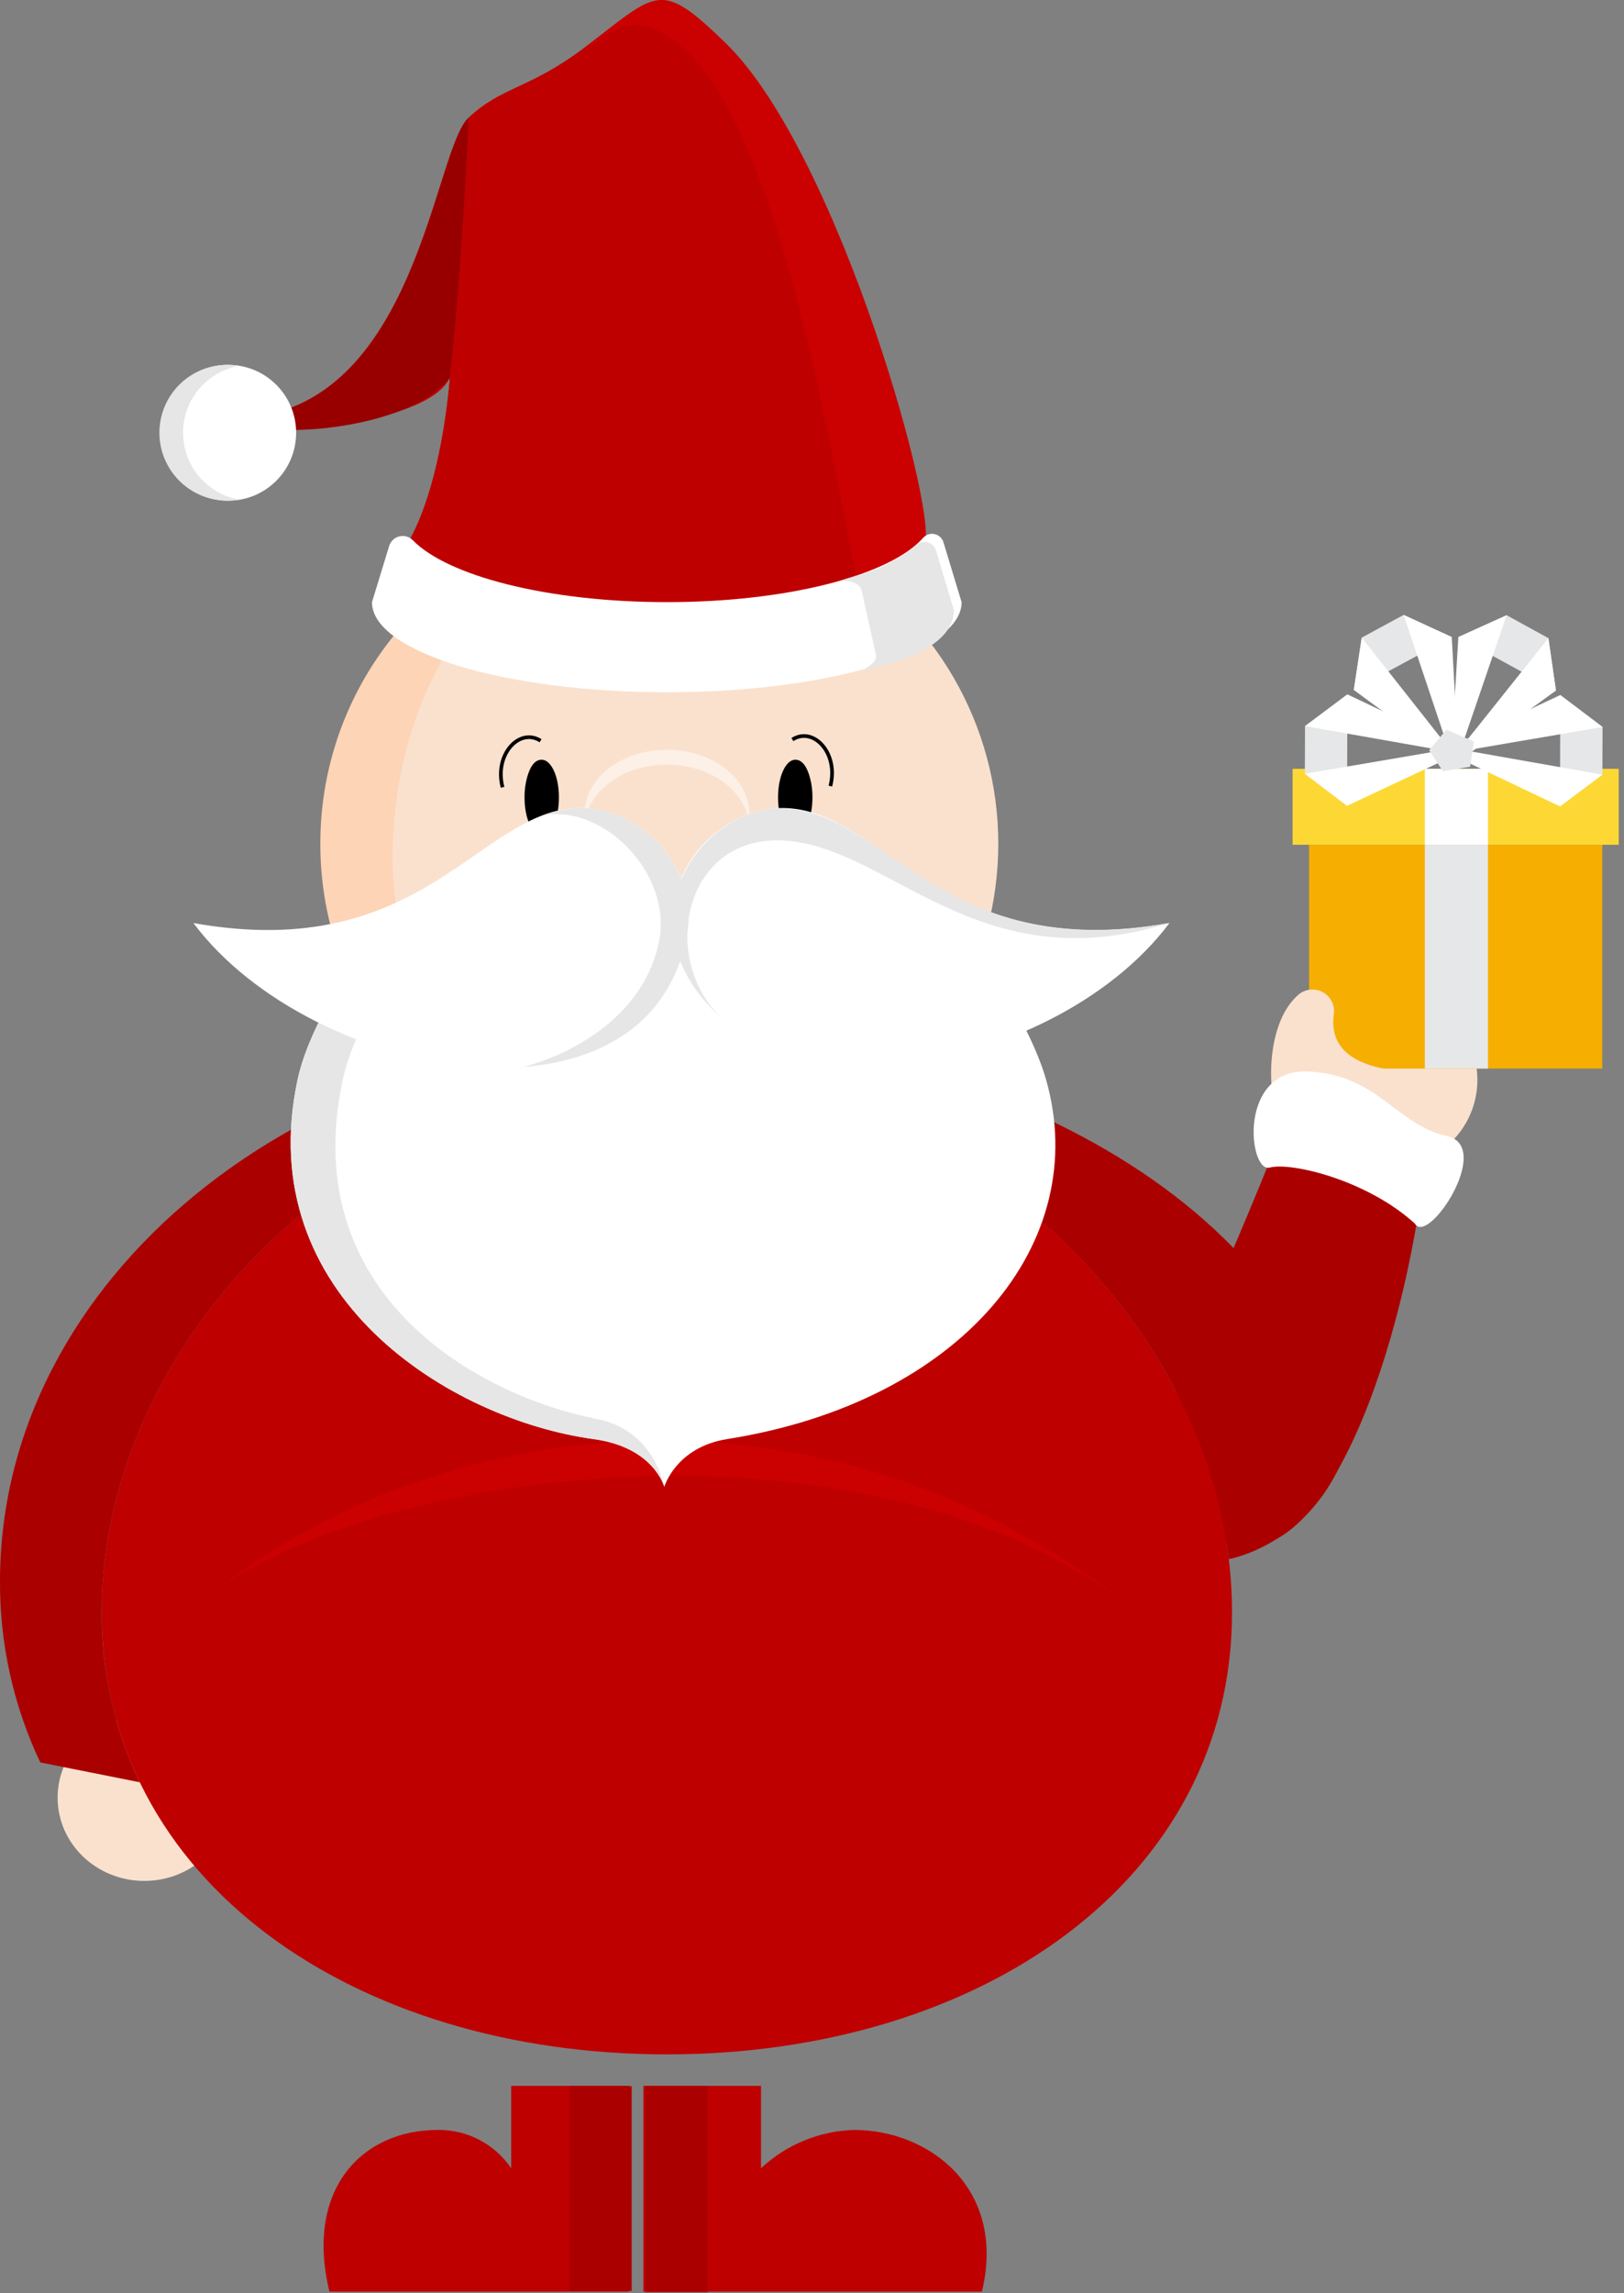 <?xml version="1.0" encoding="UTF-8" standalone="no"?>
<svg width="221px" height="312px" viewBox="0 0 221 312" version="1.1" xmlns="http://www.w3.org/2000/svg" xmlns:xlink="http://www.w3.org/1999/xlink" xmlns:sketch="http://www.bohemiancoding.com/sketch/ns">
    <rect x="0" y="0" width="221" height="312" fill="#808080" stroke="none"/>
    <!-- Generator: Sketch 3.4.2 (15855) - http://www.bohemiancoding.com/sketch -->
    <title>santa-one</title>
    <desc>Created with Sketch.</desc>
    <defs></defs>
    <g id="Page-1" stroke="none" stroke-width="1" fill="none" fill-rule="evenodd" sketch:type="MSPage">
        <g id="santa-one" sketch:type="MSLayerGroup" transform="translate(-1, -1)">
            <ellipse id="Oval" fill="#FAE1CE" sketch:type="MSShapeGroup" transform="translate(189.385, 147.706) rotate(-75.96) translate(-189.385, -147.706) " cx="189.385" cy="147.706" rx="12.18" ry="12.69"></ellipse>
            <path d="M168.06,210.95 C150.89,204.95 161.56,189.62 174.06,158.28 L194.89,159.5 C192.23,183.78 181.51,215.68 168.06,210.95 L168.06,210.95 Z" id="Shape" fill="#AB0000" sketch:type="MSShapeGroup"></path>
            <path d="M56.3,75.27 C66.05,83.99 109.15,89.64 126.62,75.27 C126.62,75.27 115.3,21.93 99.62,6.8 C90.74,-1.79 90.32,0.07 80.78,7.31 C73.02,13.21 69.35,12.7 64.73,17.06 C60.11,21.42 57.72,55.39 35.15,57.78 C32.97,60.59 58.87,59.45 62.2,52.39 C62.46,37.04 63.74,62.7 56.3,75.27 L56.3,75.27 Z" id="Shape" fill="#BE0000" sketch:type="MSShapeGroup"></path>
            <circle id="Oval" fill="#FAE1CE" sketch:type="MSShapeGroup" cx="91.75" cy="115.8" r="45.1"></circle>
            <path d="M72.38,109.5 C72.38,112.31 73.38,114.59 74.72,114.59 C76.06,114.59 77.06,112.31 77.06,109.5 C77.064,108.829 77.004,108.159 76.88,107.5 C76.53,105.66 75.69,104.36 74.71,104.36 C73.73,104.36 73.11,105.36 72.71,106.83 C72.479,107.701 72.368,108.599 72.38,109.5 L72.38,109.5 Z" id="Shape" fill="#000000" sketch:type="MSShapeGroup"></path>
            <path d="M54.43,117.78 C54.43,93.78 68.55,72.11 92.26,70.78 C91.41,70.78 90.56,70.7 89.69,70.7 C64.782,70.7 44.59,90.892 44.59,115.8 C44.59,140.708 64.782,160.9 89.69,160.9 C90.55,160.9 91.41,160.9 92.26,160.82 C68.56,159.49 54.43,137.54 54.43,117.78 L54.43,117.78 Z" id="Shape" fill="#FDD4B5" sketch:type="MSShapeGroup"></path>
            <ellipse id="Oval" fill="#FAE1CE" sketch:type="MSShapeGroup" cx="20.64" cy="245.57" rx="11.8" ry="11.33"></ellipse>
            <path d="M111.56,109.5 C111.56,112.31 110.56,114.59 109.22,114.59 C107.88,114.59 106.88,112.31 106.88,109.5 C106.876,108.829 106.936,108.159 107.06,107.5 C107.41,105.66 108.25,104.36 109.23,104.36 C110.21,104.36 110.83,105.36 111.23,106.83 C111.461,107.701 111.572,108.599 111.56,109.5 L111.56,109.5 Z" id="Shape" fill="#000000" sketch:type="MSShapeGroup"></path>
            <path d="M20.03,243.48 C16.565,236.254 14.79,228.334 14.84,220.32 C14.84,183.68 49.27,147.82 91.75,147.82 C131.44,147.82 164.1,179.12 168.22,213.12 C168.22,213.12 179.05,211.28 183.89,199.12 C177.4,162.19 130.89,141.79 91.75,141.79 C41.63,141.79 1,175.03 1,216.14 C0.96,224.66 2.833,233.08 6.48,240.78 L20.03,243.48 Z" id="Shape" fill="#AB0000" sketch:type="MSShapeGroup"></path>
            <path d="M168.66,220.32 C168.66,256.96 134.23,280.5 91.75,280.5 C49.27,280.5 14.84,256.96 14.84,220.32 C14.84,183.68 49.28,147.78 91.75,147.78 C134.22,147.78 168.66,183.68 168.66,220.32 L168.66,220.32 Z" id="Shape" fill="#BE0000" sketch:type="MSShapeGroup"></path>
            <path d="M56.3,75.27 C66.05,83.99 109.15,89.64 126.62,75.27 C126.62,75.27 115.3,21.93 99.62,6.8 C90.74,-1.79 90.32,0.07 80.78,7.31 C73.02,13.21 69.35,12.7 64.73,17.06 C60.11,21.42 57.72,55.39 35.15,57.78 C32.97,60.59 58.87,59.45 62.2,52.39 C62.46,37.04 63.74,62.7 56.3,75.27 L56.3,75.27 Z" id="Shape" fill="#BE0000" sketch:type="MSShapeGroup"></path>
            <path d="M64.77,17.03 C60.15,21.39 57.77,55.39 35.15,57.82 C32.97,60.63 55.63,60.57 62.2,52.43 C64.01,36.12 64.77,17.03 64.77,17.03 L64.77,17.03 Z" id="Shape" fill="#980000" sketch:type="MSShapeGroup"></path>
            <path d="M94.73,8.31 C108.06,21.2 114.97,68.49 117.73,80.24 C120.957,79.067 123.973,77.378 126.66,75.24 C129.347,73.102 115.34,21.9 99.66,6.77 C90.78,-1.82 90.52,-0.14 80.82,7.28 C82.48,8.07 85.85,-0.27 94.73,8.31 L94.73,8.31 Z" id="Shape" fill="#CB0000" sketch:type="MSShapeGroup"></path>
            <circle id="Oval" fill="#FFFFFF" sketch:type="MSShapeGroup" cx="32.06" cy="59.88" r="9.24"></circle>
            <path d="M25.91,59.88 C25.907,55.39 29.136,51.549 33.56,50.78 C29.923,50.128 26.248,51.705 24.214,54.79 C22.181,57.875 22.181,61.875 24.214,64.96 C26.248,68.045 29.923,69.622 33.56,68.97 C29.14,68.202 25.912,64.367 25.91,59.88 L25.91,59.88 Z" id="Shape" fill="#E6E6E6" sketch:type="MSShapeGroup"></path>
            <ellipse id="Oval" fill="#FAE1CE" sketch:type="MSShapeGroup" cx="91.75" cy="111.7" rx="11.24" ry="8.72"></ellipse>
            <path d="M91.75,105.03 C97.51,105.03 102.25,108.39 102.9,112.73 C102.951,112.399 102.978,112.065 102.98,111.73 C102.98,106.91 97.98,103.01 91.74,103.01 C85.5,103.01 80.56,106.88 80.56,111.7 C80.562,112.035 80.589,112.369 80.64,112.7 C81.26,108.39 85.99,105.03 91.75,105.03 L91.75,105.03 Z" id="Shape" fill="#FDF0E6" sketch:type="MSShapeGroup"></path>
            <path d="M129.39,74.78 C129.22,74.216 128.757,73.789 128.182,73.664 C127.606,73.539 127.008,73.737 126.62,74.18 C122.14,79.24 108.23,82.92 91.75,82.92 C75.6,82.92 61.92,79.38 57.16,74.48 C56.677,74.002 55.977,73.813 55.319,73.983 C54.661,74.153 54.141,74.657 53.95,75.31 L51.62,82.93 C51.62,89.69 69.62,95.18 91.74,95.18 C113.86,95.18 131.86,89.7 131.86,82.93 L129.39,74.78 Z" id="Shape" fill="#FFFFFF" sketch:type="MSShapeGroup"></path>
            <path d="M128.36,75.85 C128.175,75.299 127.713,74.886 127.145,74.763 C126.577,74.64 125.987,74.825 125.59,75.25 C123.164,77.19 120.356,78.598 117.35,79.38 C113.35,80.58 117.82,79.24 118.28,81.45 L120.16,89.92 C120.6,91.35 118.16,92.06 118.81,92.06 C128.12,90.14 130.81,86.91 130.81,84 L128.36,75.85 Z" id="Shape" fill="#E6E6E6" sketch:type="MSShapeGroup"></path>
            <path d="M70.56,284.78 L70.56,295.99 C68.316,292.681 64.558,290.723 60.56,290.78 C50.32,290.78 42.45,298.78 45.83,312.78 L86.56,312.78 L86.56,284.78 L70.56,284.78 L70.56,284.78 Z" id="Shape" fill="#BE0000" sketch:type="MSShapeGroup"></path>
            <path d="M104.56,284.78 L104.56,295.99 C108.006,292.766 112.512,290.913 117.23,290.78 C127.47,290.78 138,298.78 134.62,312.78 L88.56,312.78 L88.56,284.78 L104.56,284.78 L104.56,284.78 Z" id="Shape" fill="#BE0000" sketch:type="MSShapeGroup"></path>
            <path d="M155.27,219.96 C117.35,190.46 46.65,201.75 27.27,219.96 C56.04,194.78 110.5,184.3 155.27,219.96 L155.27,219.96 Z" id="Shape" fill="#CB0000" sketch:type="MSShapeGroup"></path>
            <path d="M93.45,130.22 C77.66,130.22 64.29,129.33 53.32,124.5 C49.71,131.14 43.2,139.96 41.5,147.87 C35.15,177.37 62.29,194.13 81.82,196.79 C90.02,197.91 91.4,203.29 91.4,203.29 C91.4,203.29 92.95,197.9 99.95,196.79 C131.87,191.73 149.68,170.06 143.35,147.87 C141.13,140.09 134.11,130.11 130.5,123.47 C119.56,128.31 109.24,130.22 93.45,130.22 L93.45,130.22 Z" id="Shape" fill="#FFFFFF" sketch:type="MSShapeGroup"></path>
            <path d="M82.21,194.05 C66.38,190.97 41.3,177.37 47.65,147.88 C49.2,140.7 54.65,132.78 58.4,126.41 C56.674,125.867 54.978,125.233 53.32,124.51 C49.71,131.15 43.2,139.97 41.5,147.88 C35.15,177.38 62.29,194.14 81.82,196.8 C90.02,197.92 91.4,203.3 91.4,203.3 C91.4,203.3 90.13,195.59 82.21,194.05 L82.21,194.05 Z" id="Shape" fill="#E6E6E6" sketch:type="MSShapeGroup"></path>
            <path d="M99.56,130.22 C112.93,130.22 122.36,128.84 131.56,125.49 C131.16,124.79 130.77,124.12 130.42,123.49 C120.05,128.06 110.28,130.01 95.91,130.21 L99.56,130.22 Z" id="Shape" stroke="#000000" fill="#FBFBFB" sketch:type="MSShapeGroup"></path>
            <path d="M92.98,128.35 C90.98,118.94 99.46,110.93 107.45,110.93 C121.24,110.93 128.59,132.22 160.14,126.58 C143.99,148.17 98.89,155.78 92.98,128.35 L92.98,128.35 Z" id="Shape" fill="#FFFFFF" sketch:type="MSShapeGroup"></path>
            <path d="M94.48,128.35 C96.28,118.9 88,110.93 80.01,110.93 C66.22,110.93 58.87,132.22 27.32,126.58 C43.47,148.17 89.14,156.34 94.48,128.35 L94.48,128.35 Z" id="Shape" fill="#FFFFFF" sketch:type="MSShapeGroup"></path>
            <path d="M80.01,110.93 C78.189,110.948 76.388,111.308 74.7,111.99 C83.04,110.22 92.48,119.83 90.7,128.99 C88.93,138.27 80.31,143.99 72.23,146.16 C83.23,145.3 92.23,139.91 94.45,128.4 C96.28,118.9 88,110.93 80.01,110.93 L80.01,110.93 Z" id="Shape" fill="#E6E6E6" sketch:type="MSShapeGroup"></path>
            <path d="M99.72,140 C90.61,132.15 93.72,114.87 107.28,115.34 C121.9,115.85 133.78,134.78 160.15,126.57 C128.6,132.21 121.39,110.72 106.89,110.98 C96.44,111.17 84.56,126.85 99.72,140 L99.72,140 Z" id="Shape" fill="#E6E6E6" sketch:type="MSShapeGroup"></path>
            <rect id="Rectangle-path" fill="#AB0000" sketch:type="MSShapeGroup" x="78.49" y="284.82" width="8.47" height="27.87"></rect>
            <rect id="Rectangle-path" fill="#AB0000" sketch:type="MSShapeGroup" x="88.84" y="284.82" width="8.47" height="28.02"></rect>
            <path d="M69.39,108.11 C68.22,103.61 71.72,99.94 74.56,101.78" id="Shape" stroke="#000000" stroke-width="0.5" sketch:type="MSShapeGroup"></path>
            <path d="M114,107.95 C115.17,103.45 111.67,99.78 108.83,101.62" id="Shape" stroke="#000000" stroke-width="0.5" sketch:type="MSShapeGroup"></path>
            <rect id="Rectangle-path" fill="#F6AE00" sketch:type="MSShapeGroup" x="179.14" y="115.93" width="39.9" height="30.45"></rect>
            <rect id="Rectangle-path" fill="#FDD835" sketch:type="MSShapeGroup" x="176.9" y="105.6" width="44.38" height="10.33"></rect>
            <rect id="Rectangle-path" fill="#E6E7E8" sketch:type="MSShapeGroup" x="194.9" y="115.93" width="8.59" height="30.45"></rect>
            <rect id="Rectangle-path" fill="#FFFFFF" sketch:type="MSShapeGroup" x="194.9" y="105.6" width="8.59" height="10.33"></rect>
            <path d="M178.59,99.79 L178.57,106.27 L184.31,110.63 L184.36,95.47 L178.59,99.79 L178.59,99.79 Z" id="Shape" fill="#E6E7E8" sketch:type="MSShapeGroup"></path>
            <path d="M178.57,106.27 L184.31,110.63 L198.51,103.97 L198.51,102.87 L178.57,106.27 L178.57,106.27 Z" id="Shape" fill="#FFFFFF" sketch:type="MSShapeGroup"></path>
            <path d="M178.59,99.79 L184.36,95.47 L198.52,102.21 L198.51,103.31 L178.59,99.79 L178.59,99.79 Z" id="Shape" fill="#FFFFFF" sketch:type="MSShapeGroup"></path>
            <path d="M192.01,84.66 L186.31,87.75 L185.23,94.87 L198.56,87.67 L192.01,84.66 L192.01,84.66 Z" id="Shape" fill="#E6E7E8" sketch:type="MSShapeGroup"></path>
            <path d="M186.31,87.75 L185.23,94.87 L197.87,104.16 L198.84,103.63 L186.31,87.75 L186.31,87.75 Z" id="Shape" fill="#FFFFFF" sketch:type="MSShapeGroup"></path>
            <path d="M192.01,84.66 L198.56,87.67 L199.41,103.32 L198.44,103.85 L192.01,84.66 L192.01,84.66 Z" id="Shape" fill="#FFFFFF" sketch:type="MSShapeGroup"></path>
            <path d="M206.03,84.7 L211.71,87.82 L212.74,94.95 L199.46,87.67 L206.03,84.7 L206.03,84.7 Z" id="Shape" fill="#E6E7E8" sketch:type="MSShapeGroup"></path>
            <path d="M211.71,87.82 L212.74,94.95 L200.05,104.16 L199.09,103.63 L211.71,87.82 L211.71,87.82 Z" id="Shape" fill="#FFFFFF" sketch:type="MSShapeGroup"></path>
            <path d="M206.03,84.7 L199.46,87.67 L198.52,103.32 L199.48,103.85 L206.03,84.7 L206.03,84.7 Z" id="Shape" fill="#FFFFFF" sketch:type="MSShapeGroup"></path>
            <path d="M219.08,99.91 L219.06,106.39 L213.29,110.71 L213.33,95.56 L219.08,99.91 L219.08,99.91 Z" id="Shape" fill="#E6E7E8" sketch:type="MSShapeGroup"></path>
            <path d="M219.06,106.39 L213.29,110.71 L199.13,103.97 L199.13,102.87 L219.06,106.39 L219.06,106.39 Z" id="Shape" fill="#FFFFFF" sketch:type="MSShapeGroup"></path>
            <path d="M219.08,99.91 L213.33,95.56 L199.14,102.22 L199.13,103.32 L219.08,99.91 L219.08,99.91 Z" id="Shape" fill="#FFFFFF" sketch:type="MSShapeGroup"></path>
            <path d="M197.34,105.91 L201.06,105.32 L201.56,101.88 L197.84,100.27 L195.48,103.08 L197.34,105.91 L197.34,105.91 Z" id="Shape" fill="#E6E7E8" sketch:type="MSShapeGroup"></path>
            <path d="M182.51,139.01 C181.32,147.8 194.81,146.34 192.69,147.14 C190.57,147.94 175.21,152.85 174.42,150.73 C173.63,148.61 173.42,139.9 177.78,136.26 C178.728,135.511 180.037,135.417 181.081,136.024 C182.126,136.632 182.692,137.816 182.51,139.01 L182.51,139.01 Z" id="Shape" fill="#FAE1CE" sketch:type="MSShapeGroup"></path>
            <path d="M178.99,146.78 C169.36,146.4 170.92,160.62 173.79,159.85 C176.66,159.08 187.01,161.51 193.55,167.48 C195.32,170.54 204.28,157.01 197.94,155.57 C190.96,154.04 188.56,147.2 178.99,146.78 L178.99,146.78 Z" id="Shape" fill="#FFFFFF" sketch:type="MSShapeGroup"></path>
        </g>
    </g>
</svg>